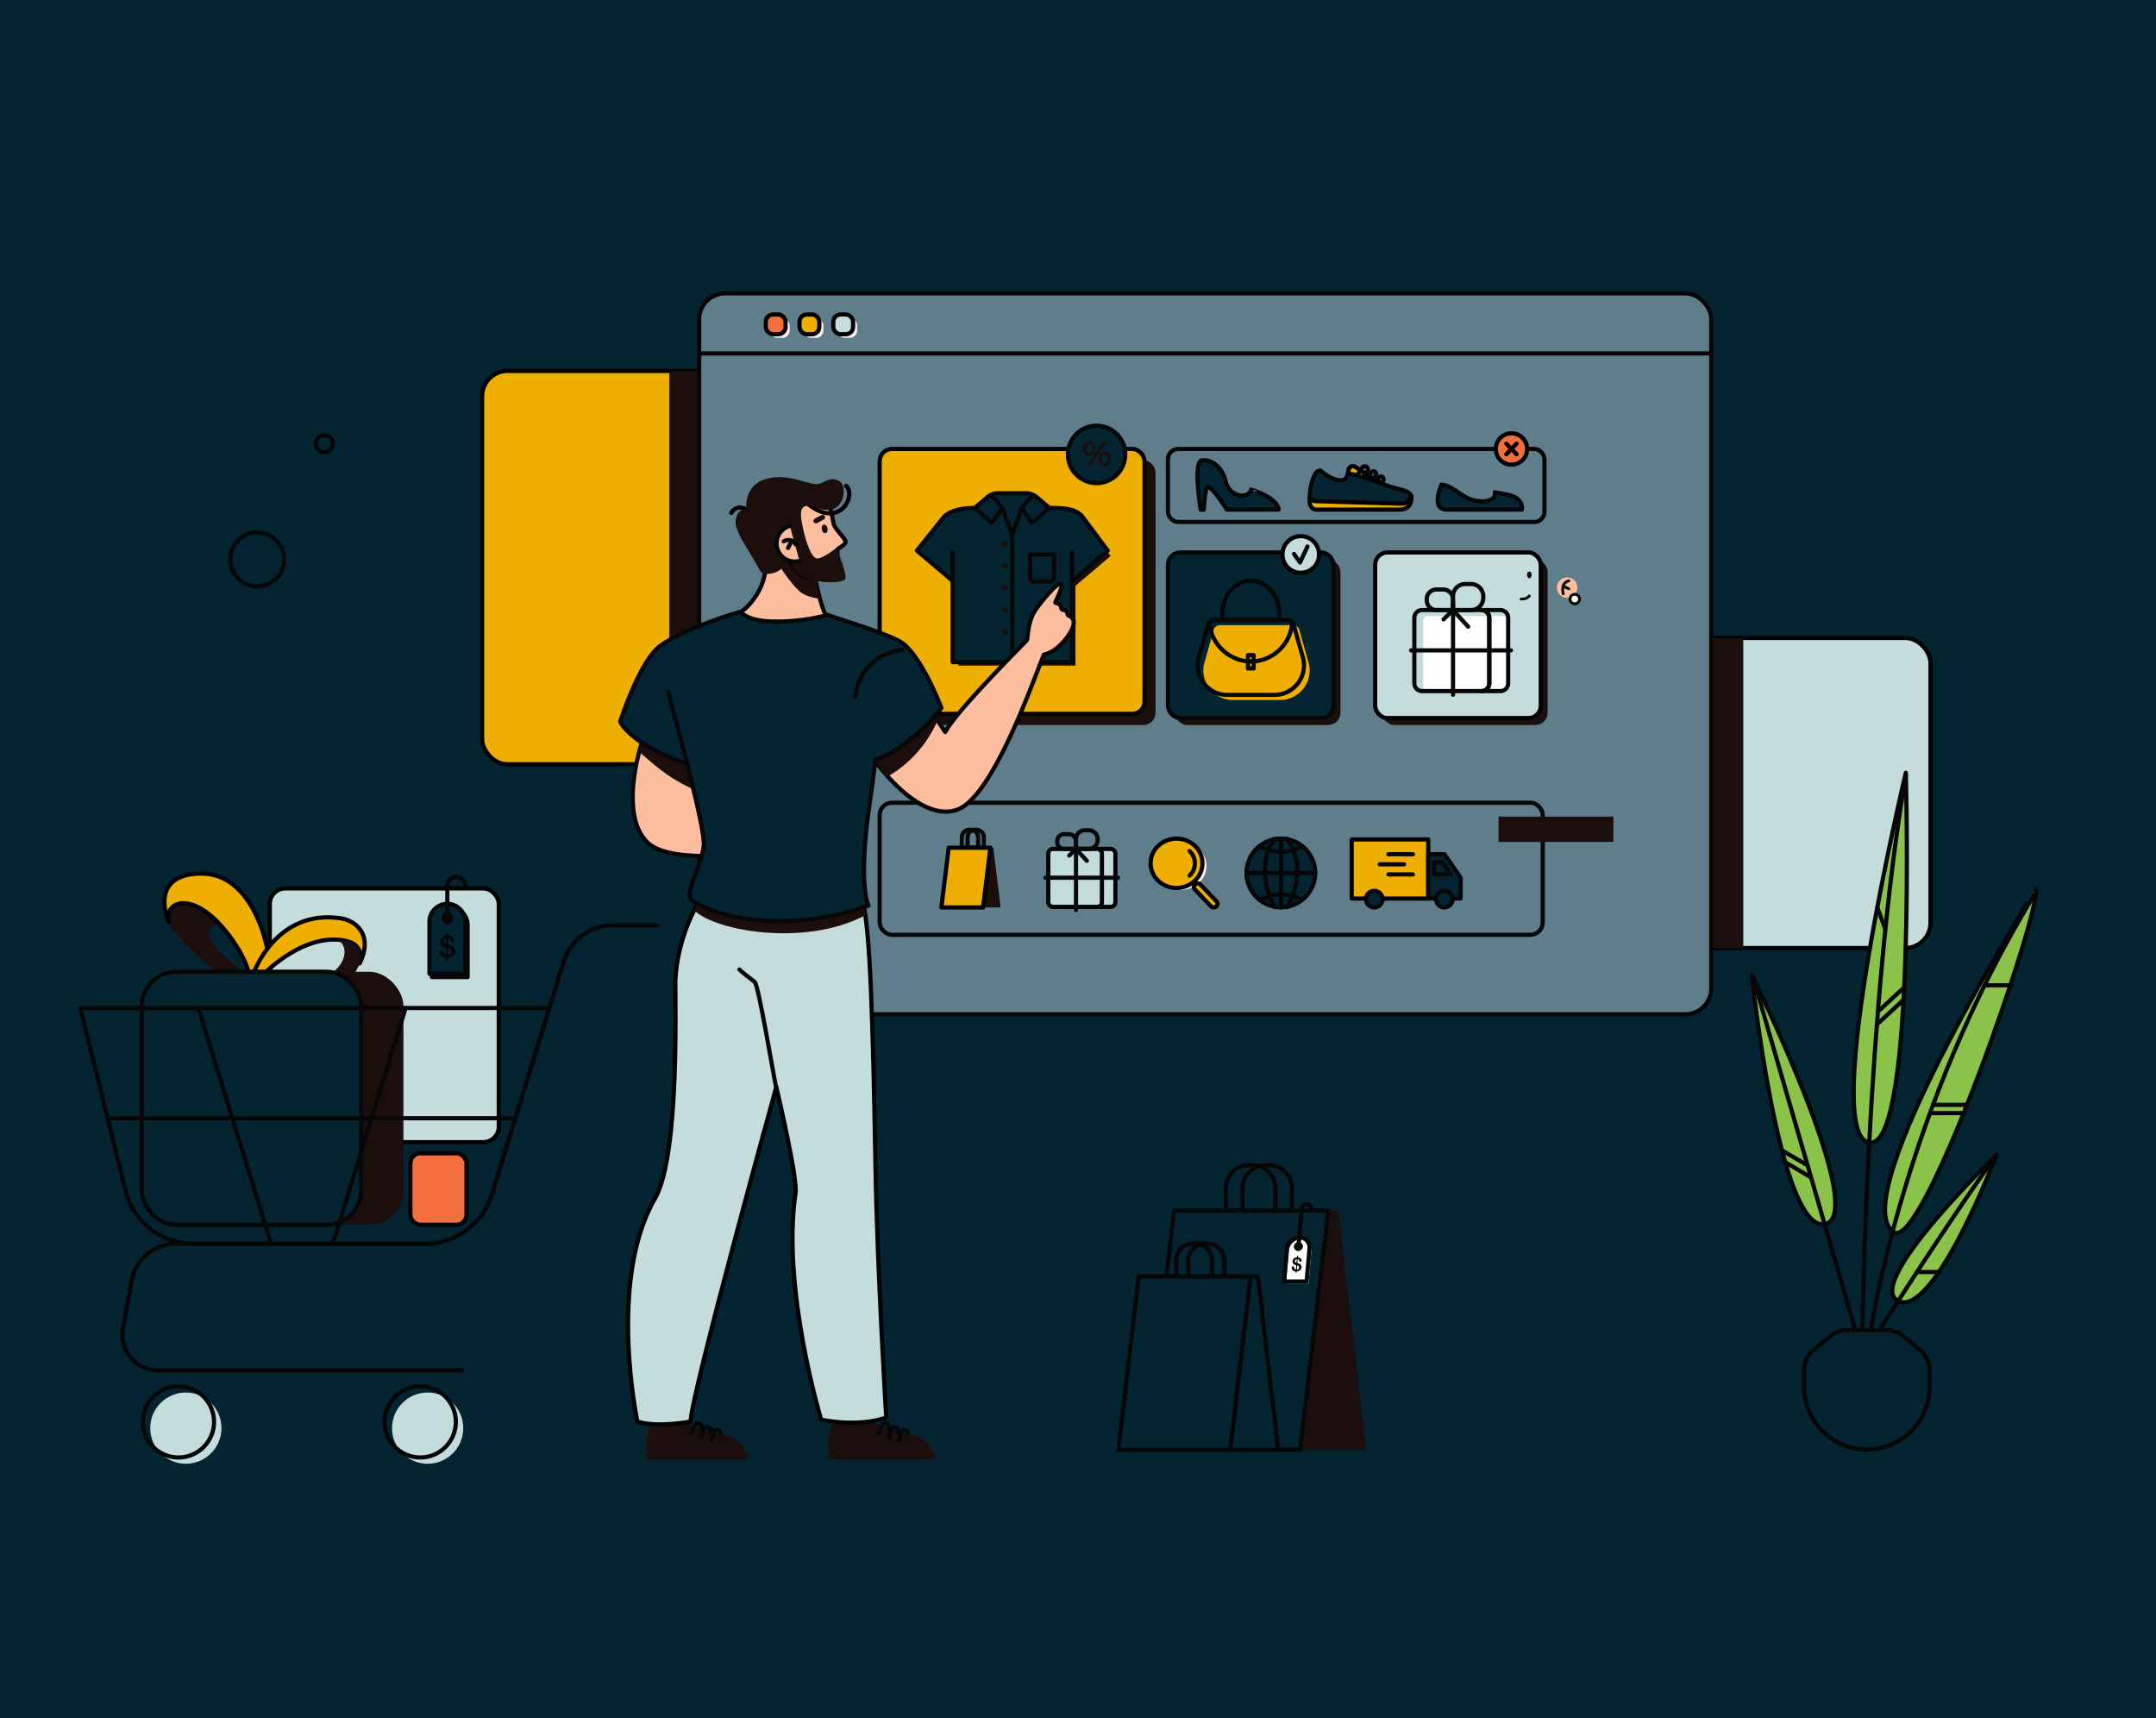 <svg xmlns="http://www.w3.org/2000/svg" viewBox="0 0 3086.88 2459.87"><defs><style>.cls-1,.cls-5{fill:#032430;}.cls-2,.cls-9{fill:#efaf00;}.cls-15,.cls-2,.cls-4,.cls-8{stroke:#000;}.cls-13,.cls-14,.cls-15,.cls-17,.cls-2,.cls-4,.cls-5,.cls-6,.cls-8{stroke-linecap:round;stroke-linejoin:round;}.cls-13,.cls-15,.cls-2,.cls-4,.cls-5,.cls-6,.cls-8{stroke-width:6px;}.cls-3{fill:#1c0e0c;}.cls-12,.cls-4{fill:#c5dcdd;}.cls-13,.cls-14,.cls-17,.cls-5,.cls-6{stroke:#070707;}.cls-14,.cls-15,.cls-6{fill:none;}.cls-7{fill:#ffeff0;}.cls-8{fill:#f46f40;}.cls-10{fill:#fff;}.cls-11{fill:#070707;}.cls-13,.cls-16{fill:#fcbe9f;}.cls-14,.cls-17{stroke-width:4px;}.cls-17{fill:#f7f3ef;}</style></defs><g id="Layer_2" data-name="Layer 2"><rect id="BACKGROUND" class="cls-1" x="-4230.68" y="-207.41" width="9809.85" height="9381.84"/></g><g id="Layer_1" data-name="Layer 1"><g id="FIGURES"><rect class="cls-2" x="690.31" y="531.06" width="454.04" height="563.12" rx="36.27"/><rect class="cls-3" x="958.36" y="531.06" width="44.13" height="563.64"/><rect class="cls-4" x="2309.99" y="913.36" width="454.04" height="443.93" rx="36.27" transform="translate(5074.02 2270.65) rotate(-180)"/><rect class="cls-3" x="2451.86" y="913.36" width="44.13" height="444.34" transform="translate(4947.84 2271.06) rotate(-180)"/></g><g id="PLANT"><path  class="cls-5" d="M2712.07,1764.18c43.1,25.74,210.86-461.64,202.9-491.63C2915,1272.55,2635.94,1718.71,2712.07,1764.18Z" style="fill: #8bc34a;" /><path class="cls-6" d="M2678.54,1904.48s47.71-319.33,234.2-623.51" /><path class="cls-5" d="M2858.55,1653.42s-89.63,234.7-140.83,209.09C2667.46,1837.37,2858.55,1653.42,2858.55,1653.42Z" style="fill: #8bc34a;"/><path class="cls-6" d="M2690.9,1904.48s111.22-175.26,167.67-250.25" style="fill: #8bc34a;"/><path class="cls-5" d="M2728.7,1106.32s15,529.58-50.16,529.58C2602.16,1635.9,2728.7,1106.32,2728.7,1106.32Z" style="fill: #8bc34a;" /><path class="cls-6" d="M2666.46,1904.48s6.46-470.43,62.24-794.55" /><path class="cls-5" d="M2508.09,1395.82s39.16,368.06,104.35,356.73C2678.54,1741.06,2508.09,1395.82,2508.09,1395.82Z" style="fill: #8bc34a;"/><line class="cls-6" x1="2510.03" y1="1399.62" x2="2657.07" y2="1906.43" style="fill: #8bc34a;"/><path class="cls-5" d="M2672.92,2075.24h0a89.88,89.88,0,0,1-89.87-89.88v-23.74a37.49,37.49,0,0,1,13.66-28.94l23.87-19.66a37.52,37.52,0,0,1,23.83-8.54h57a37.54,37.54,0,0,1,23.83,8.54l23.87,19.66a37.49,37.49,0,0,1,13.66,28.94v23.74A89.88,89.88,0,0,1,2672.92,2075.24Z" /><line class="cls-5" x1="2688.7" y1="1448.34" x2="2726.34" y2="1413.6"/><line class="cls-5" x1="2687.85" y1="1466.12" x2="2725.49" y2="1431.37"/><line class="cls-5" x1="2687.85" y1="1299.02" x2="2699.41" y2="1330.43"/><line class="cls-5" x1="2764.12" y1="1593.62" x2="2812.29" y2="1593.62"/><line class="cls-5" x1="2767.51" y1="1581.77" x2="2815.68" y2="1581.77"/><line class="cls-5" x1="2841.37" y1="1410.62" x2="2879.87" y2="1410.62"/><line class="cls-5" x1="2551.41" y1="1647.06" x2="2588" y2="1668.38"/><line class="cls-5" x1="2554.79" y1="1663.15" x2="2592.24" y2="1685.31"/><line class="cls-5" x1="2744.65" y1="1821.11" x2="2777.71" y2="1821.11"/></g><g id="WEB_PAGE" data-name="WEB PAGE"><g id="WEB_PAGE-2" data-name="WEB PAGE"><rect class="cls-5" x="1001.07" y="420.04" width="1449.03" height="1032.06" rx="37.12" style="fill: #607d8b;"/><line class="cls-5" x1="1001.07" y1="505.93" x2="2450.1" y2="505.93"/><rect class="cls-7" x="1198.93" y="455.41" width="28.32" height="28.32" rx="10.49"/><rect class="cls-7" x="1150.62" y="455.41" width="28.32" height="28.32" rx="10.49"/><rect class="cls-7" x="1102.3" y="455.41" width="28.32" height="28.32" rx="10.49"/><rect class="cls-4" x="1193.09" y="450.22" width="28.32" height="28.32" rx="10.49"/><rect class="cls-2" x="1144.77" y="450.22" width="28.32" height="28.32" rx="10.49"/><rect class="cls-8" x="1096.46" y="450.22" width="28.32" height="28.32" rx="10.49"/></g><g id="ICONS_PAGE" data-name="ICONS PAGE"><rect class="cls-6" x="1259.47" y="1149.26" width="949.37" height="189.06" rx="17.61"/><g id="DELIVERY"><rect class="cls-2" x="1935.32" y="1201.8" width="109.58" height="84.64"/><polygon class="cls-5" points="2091.3 1286.44 2044.9 1286.44 2044.9 1222.95 2068.1 1222.95 2091.3 1256.57 2091.3 1286.44"/><polygon class="cls-5" points="2053.3 1234.71 2065.14 1234.71 2076.99 1251.86 2053.3 1251.86 2053.3 1234.71"/><circle class="cls-5" cx="1967.64" cy="1287.27" r="11.9"/><circle class="cls-5" cx="2067.94" cy="1287.27" r="11.9"/><line class="cls-5" x1="2022.9" y1="1222.95" x2="1987.95" y2="1222.95"/><line class="cls-5" x1="2010.29" y1="1237.41" x2="1975.35" y2="1237.41"/><line class="cls-5" x1="2022.9" y1="1251.86" x2="1987.95" y2="1251.86"/></g><g id="GLOBE"><circle class="cls-5" cx="1833.9" cy="1249.79" r="49.22"/><line class="cls-5" x1="1834.11" y1="1200.72" x2="1834.11" y2="1299.16"/><path class="cls-5" d="M1842.81,1201s32.81,38.07,0,97.84"/><path class="cls-6" d="M1825.4,1201s-32.81,38.07,0,97.84"/><line class="cls-6" x1="1784.89" y1="1249.94" x2="1883.32" y2="1249.94"/><path class="cls-6" d="M1803.45,1288.45s29.78-17.9,60.65,0"/><path class="cls-6" d="M1803.45,1211.66s29.78,17.9,60.65,0"/></g><g id="SEARCH"><ellipse class="cls-7" cx="1691.34" cy="1239.68" rx="36.08" ry="34.3"/><ellipse class="cls-2" cx="1684.53" cy="1235.95" rx="37.14" ry="35.3"/><path class="cls-6" d="M1703.1,1218.3a24.09,24.09,0,0,1,0,35.3"/><path class="cls-2" d="M1710.75,1273.28l23,24.19a5.59,5.59,0,0,0,7.62.37h0a5,5,0,0,0,.4-7.26l-23-24.19a5.59,5.59,0,0,0-7.62-.37h0A5,5,0,0,0,1710.75,1273.28Z"/></g><g id="PRESENT"><rect class="cls-4" x="1514" y="1215.34" width="82.98" height="82.98" rx="6.64"/><rect class="cls-4" x="1500.93" y="1215.34" width="76.76" height="82.98" rx="6.64"/><line class="cls-6" x1="1540.56" y1="1302.82" x2="1540.56" y2="1210.12"/><line class="cls-6" x1="1496.85" y1="1256.63" x2="1600.65" y2="1256.63"/><path class="cls-6" d="M1553,1188.71h6.1a12.43,12.43,0,0,1,12.43,12.43v1.76a12.43,12.43,0,0,1-12.43,12.43h-18.53a0,0,0,0,1,0,0v-14.2a12.43,12.43,0,0,1,12.43-12.43Z"/><path class="cls-6" d="M1513.67,1194.31h16.93a9.82,9.82,0,0,1,9.82,9.82v1.39a9.82,9.82,0,0,1-9.82,9.82h-7.11a9.82,9.82,0,0,1-9.82-9.82v-11.21a0,0,0,0,1,0,0Z" transform="translate(3054.09 2409.65) rotate(180)"/><polyline class="cls-6" points="1556.04 1232.33 1540.41 1215.34 1530.86 1224.9"/></g><g id="PACK"><path class="cls-6" d="M1396.22,1187.93h1.54a10.87,10.87,0,0,1,10.87,10.87v14.84a0,0,0,0,1,0,0h-23.28a0,0,0,0,1,0,0V1198.8a10.87,10.87,0,0,1,10.87-10.87Z"/><path class="cls-6" d="M1388,1187.93h1.54a10.87,10.87,0,0,1,10.87,10.87v14.84a0,0,0,0,1,0,0h-23.28a0,0,0,0,1,0,0V1198.8A10.87,10.87,0,0,1,1388,1187.93Z"/><polygon class="cls-3" points="1432.69 1299.16 1407.55 1299.16 1418.03 1213.6 1422.21 1213.6 1432.69 1299.16"/><polygon class="cls-2" points="1418.03 1213.6 1407.55 1299.16 1347.85 1299.16 1358.32 1213.6 1418.03 1213.6"/></g></g><g id="BAG_PAGE" data-name="BAG PAGE"><rect class="cls-3" x="1682.09" y="800.89" width="237.12" height="237.12" rx="17.61"/><rect class="cls-5" x="1672.23" y="790.91" width="237.12" height="237.12" rx="17.61"/><g id="BAG"><path class="cls-9" d="M1832.78,1002.2H1765.3A42.36,42.36,0,0,1,1724,950.28l13.6-48.12a9.25,9.25,0,0,1,9-7.16h104.82a9.24,9.24,0,0,1,9,7.16l13.61,48.12A42.38,42.38,0,0,1,1832.78,1002.2Z"/><path class="cls-6" d="M1824.63,994.87h-67.48a42.38,42.38,0,0,1-41.29-51.93l13.61-48.11a9.24,9.24,0,0,1,9-7.17H1843.3a9.25,9.25,0,0,1,9,7.17l13.6,48.11A42.37,42.37,0,0,1,1824.63,994.87Z"/><path class="cls-6" d="M1831.74,879.14a55.47,55.47,0,0,1-.65,8.52h-80.4a55.47,55.47,0,0,1-.65-8.52c0-26.35,18.28-47.7,40.84-47.7S1831.74,852.79,1831.74,879.14Z"/><path class="cls-6" d="M1850.05,890.58c-1.38,31.4-27.9,56.45-59.17,56.45-30.43,0-57.77-25-59.15-56.44a9.22,9.22,0,0,1,6.74-2.93h104.82A9.3,9.3,0,0,1,1850.05,890.58Z"/><rect class="cls-6" x="1786.81" y="937.82" width="8.15" height="19.19"/></g><circle class="cls-4" cx="1862.36" cy="793.82" r="26.21"/><polyline class="cls-6" points="1852.71 793.06 1861.31 805.21 1872.02 782.43"/></g><g id="SHOES_PAGE" data-name="SHOES PAGE"><rect class="cls-6" x="1672.23" y="642.76" width="539.05" height="104.52" rx="14.5"/><path class="cls-5" d="M1830.65,729.58h-74.17S1736.19,697,1729.26,697c-4,0-5.64,32.59-5.64,32.59H1719s-10.8-66.56,1.17-70.37c7.8-2.48,28.92,4.12,34.72,30.25,4.9,22,33.07,25.95,36.2,11.43C1791.09,700.89,1829.33,712.16,1830.65,729.58Z"/><path class="cls-5" d="M2020.92,713.6c-.13,1.55-2.92,8.93-2.92,8.93l-142.58-4.83v-8a72.62,72.62,0,0,1,6.93-29.86c3.71-7.73,8.84-5.8,8.84-5.8s13.94,13.63,29.58,13.63a7.85,7.85,0,0,0,6.72-3.92,18.58,18.58,0,0,0,2.13-4.64,36,36,0,0,0,1.37-6.54,5.88,5.88,0,0,1,8.51-4.49c6.14,3.16,13.59,10.22,33.55,21,1,.54,2,1.1,3.1,1.66C2000.43,703.53,2020.66,698.78,2020.92,713.6Z"/><path class="cls-2" d="M2004.89,729.58c4.13,0,9.16-1.87,11.87-4.89a17,17,0,0,0,3.71-14.47h-.11a13.43,13.43,0,0,1-12.87,10.91l-123.61-3.63a9.18,9.18,0,0,1-8.46-6.39v8.3c0,5.62,4.08,10.17,9.1,10.17Z"/><path class="cls-2" d="M1978.48,692c-30.88-10.56-46.33-15.34-48.86-12.8a36,36,0,0,0,1.37-6.54,5.88,5.88,0,0,1,8.51-4.49C1945.64,671.28,1955.91,680.66,1978.48,692Z"/><path class="cls-6" d="M1944.78,678.06l5.6-8.52a4.4,4.4,0,0,1,6.27-1.14h0a4.4,4.4,0,0,1,1.26,5.66l-.75,1.37"/><path class="cls-6" d="M1959.18,682.47l4.1-6.13a3.85,3.85,0,0,1,5.5-.87h0a3.85,3.85,0,0,1,1,5l-1.48,2.68"/><path class="cls-6" d="M1979.85,689c1.64-2.23,1.24-4.79-.4-6h0a4.06,4.06,0,0,0-5.8,1l-2.51,4.11"/><circle class="cls-8" cx="2164.04" cy="642.76" r="22.42"/><line class="cls-5" x1="2156.67" y1="650.41" x2="2171.41" y2="635.11"/><line class="cls-5" x1="2171.41" y1="650.41" x2="2156.67" y2="635.11"/><path class="cls-5" d="M2063.82,693.83s-16,35.75,7.24,35.75h107.88s4.34-17.51-23.68-22c-3.9-.63-15-2.76-15-2.76s3.46,14-21.2,12.89S2083.25,695.59,2063.82,693.83Z"/></g><g id="SHIRT_PAGE" data-name="SHIRT PAGE"><rect class="cls-3" x="1275.24" y="658.73" width="379.27" height="379.27" rx="17.61"/><rect class="cls-2" x="1259.47" y="642.76" width="379.27" height="379.27" rx="17.61"/><path class="cls-3" d="M1590.19,796l-50.35,42.65V952.92H1372.2V838.69L1321.86,796,1360.49,748c11.71-10.19,29.54-11.79,42.49-11.79H1513.8c26,0,32.59,4.89,39.34,10.21Z"/><path class="cls-5" d="M1586,788.25l-51.26,43.41V948H1364V831.66l-51.25-43.41,39.32-49c11.93-10.38,30.09-12,43.27-12h112.83c26.47,0,33.17,5,40,10.39Z"/><line class="cls-5" x1="1364.02" y1="831.66" x2="1364.02" y2="790.52"/><line class="cls-5" x1="1534.66" y1="832.05" x2="1534.66" y2="790.91"/><line class="cls-5" x1="1449.36" y1="765.17" x2="1449.36" y2="947.97"/><path class="cls-5" d="M1502.37,727.29h-38.43a1.72,1.72,0,0,0-1.64,1.16l-12.94,36.72-13.62-36.42a2.25,2.25,0,0,0-2.11-1.46h-37.88l18.41-15.67a22.76,22.76,0,0,1,14.76-5.44h40.28a22.78,22.78,0,0,1,14.77,5.44Z"/><path class="cls-5" d="M1422.08,711.73l13.11,15.56-15,21.41-24.46-21.41,19.16-16.17A5.09,5.09,0,0,1,1422.08,711.73Z"/><path class="cls-5" d="M1476.05,711.73l-13.12,15.56,15,21.41,24.46-21.41-19.16-16.17A5.09,5.09,0,0,0,1476.05,711.73Z"/><path class="cls-5" d="M1475,793.82h34a0,0,0,0,1,0,0v32.25a6.33,6.33,0,0,1-6.33,6.33h-21.34a6.33,6.33,0,0,1-6.33-6.33V793.82A0,0,0,0,1,1475,793.82Z"/><circle class="cls-3" cx="1438.92" cy="778.58" r="4.13"/><circle class="cls-3" cx="1438.92" cy="810.19" r="4.13"/><circle class="cls-3" cx="1438.92" cy="841.8" r="4.13"/><circle class="cls-3" cx="1438.92" cy="873.41" r="4.13"/><circle class="cls-3" cx="1438.92" cy="905.02" r="4.13"/><circle class="cls-5" cx="1570.02" cy="650.58" r="41.1"/><path class="cls-3" d="M1559.43,632.2c-5.27,0-8.82,4.08-8.82,10.14,0,6.45,3.24,10.31,8.66,10.31s8.74-4,8.74-10.52C1568,636,1564.73,632.2,1559.43,632.2Zm-.07,16.61c-3.62,0-4.16-4.09-4.16-6.53,0-4,1.48-6.24,4.16-6.24,3.41,0,4.12,3.34,4.12,6.15C1563.48,646.59,1562.09,648.81,1559.36,648.81Z"/><path class="cls-3" d="M1581.87,646.77c-5.18,0-8.81,4.17-8.81,10.13,0,6.36,3.32,10.31,8.66,10.31s8.74-4,8.74-10.52C1590.46,650.57,1587.17,646.77,1581.87,646.77Zm-.06,16.6c-3.62,0-4.16-4.08-4.16-6.52,0-4,1.51-6.25,4.16-6.25,3.4,0,4.11,3.35,4.11,6.15C1585.92,661,1584.42,663.37,1581.81,663.37Z"/><polygon class="cls-3" points="1584.33 632.66 1561.37 666.84 1556.79 666.84 1579.73 632.66 1584.33 632.66"/></g><g id="PRESENT_PAGE" data-name="PRESENT PAGE"><rect class="cls-3" x="1978.76" y="800.89" width="237.12" height="237.12" rx="17.61"/><rect class="cls-4" x="1968.9" y="790.91" width="237.12" height="237.12" rx="17.61"/><g id="PRESENT-2" data-name="PRESENT"><rect class="cls-10" x="2037.77" y="882.09" width="121.4" height="107.35" rx="6.64"/><path class="cls-6" d="M2159.3,884.54v93.75a11.13,11.13,0,0,1-11.14,11.14h-27a11.14,11.14,0,0,0,11.14-11.14V884.54a11.15,11.15,0,0,0-11.14-11.16h27A11.15,11.15,0,0,1,2159.3,884.54Z"/><path class="cls-6" d="M2132.33,884.54v93.75a11.14,11.14,0,0,1-11.14,11.14h-85A11.14,11.14,0,0,1,2025,978.29V884.54a11.16,11.16,0,0,1,11.15-11.16h85A11.15,11.15,0,0,1,2132.33,884.54Z"/><line class="cls-6" x1="2080.4" y1="994.64" x2="2080.4" y2="865"/><line class="cls-6" x1="2020.36" y1="931.13" x2="2163.35" y2="931.13"/><path class="cls-6" d="M2097.78,836.15h8.53a17.39,17.39,0,0,1,17.39,17.39V856a17.39,17.39,0,0,1-17.39,17.39H2080.4a0,0,0,0,1,0,0V853.53A17.39,17.39,0,0,1,2097.78,836.15Z"/><path class="cls-6" d="M2042.8,844h23.67a13.73,13.73,0,0,1,13.73,13.73v1.95a13.73,13.73,0,0,1-13.73,13.73h-9.94a13.73,13.73,0,0,1-13.73-13.73V844A0,0,0,0,1,2042.8,844Z" transform="translate(4123 1717.37) rotate(180)"/><polyline class="cls-6" points="2102.05 897.15 2080.2 873.39 2066.83 886.76"/></g></g></g><g id="ABSTRACT_ELEMENTS" data-name="ABSTRACT ELEMENTS"><circle class="cls-6" cx="368.3" cy="800.89" r="38.59"/><circle class="cls-6" cx="464.41" cy="635.11" r="12.23"/></g><g id="PACKAGES"><path class="cls-6" d="M1788.22,1668.12h4.7a33.1,33.1,0,0,1,33.1,33.1v32a0,0,0,0,1,0,0h-70.89a0,0,0,0,1,0,0v-32A33.1,33.1,0,0,1,1788.22,1668.12Z"/><path class="cls-6" d="M1812.13,1668.12h4.7a33.1,33.1,0,0,1,33.1,33.1v32a0,0,0,0,1,0,0H1779a0,0,0,0,1,0,0v-32A33.1,33.1,0,0,1,1812.13,1668.12Z"/><polygon class="cls-3" points="1956.46 2075.18 1861.51 2075.18 1901.76 1733.16 1916.21 1733.16 1956.46 2075.18"/><polygon class="cls-6" points="1901.76 1733.16 1861.51 2075.18 1640.86 2075.18 1681.12 1733.16 1901.76 1733.16"/><path class="cls-10" d="M1873.6,1837.58h-32.32l4.12-47.07a18,18,0,0,1,17.57-16.16h0a14.57,14.57,0,0,1,14.75,16.16Z"/><path class="cls-6" d="M1870.76,1834.74h-32.32l4.12-47.07a18,18,0,0,1,17.57-16.17h0a14.58,14.58,0,0,1,14.75,16.17Z"/><ellipse class="cls-6" cx="1858.98" cy="1784.66" rx="3.64" ry="3.34" transform="translate(-717.99 1780.89) rotate(-43.75)"/><path class="cls-6" d="M1859.1,1784.16l4.6-53.43a7.16,7.16,0,0,1,7.13-6.54h0a7.16,7.16,0,0,1,7.16,7.16"/><path class="cls-11" d="M1857,1817.73a4.07,4.07,0,0,0,2.19-1.09,3,3,0,0,0,.9-1.9,2.13,2.13,0,0,0-.56-1.81,5.33,5.33,0,0,0-2-1.08l-1.66-.49a15.48,15.48,0,0,1-2.91-1.11,4.52,4.52,0,0,1-1.81-1.74,4.85,4.85,0,0,1-.49-2.9,5.61,5.61,0,0,1,1.8-3.79,7.19,7.19,0,0,1,4.4-1.71h1.7a7.53,7.53,0,0,1,2.41.59,4.26,4.26,0,0,1,1.68,1.34,5.33,5.33,0,0,1,.81,1.41,3.29,3.29,0,0,1,.21,1.33,1.86,1.86,0,0,1-1.82,1.65,1.5,1.5,0,0,1-1.58-1.42,2.71,2.71,0,0,0-1.94-2.23l-1.7-.06a5.26,5.26,0,0,0-1.84.89,2.32,2.32,0,0,0-.78,1.66,1.94,1.94,0,0,0,.45,1.61,5.09,5.09,0,0,0,1.72,1l1.66.49c1.08.31,1.94.58,2.58.83a5,5,0,0,1,1.67,1.09,4.43,4.43,0,0,1,1.12,1.77,5.33,5.33,0,0,1,.26,2.25,6.34,6.34,0,0,1-1,2.86,6.46,6.46,0,0,1-2.31,2.18,8,8,0,0,1-3.4,1l-1.71,0a8.2,8.2,0,0,1-2.68-.74,6,6,0,0,1-1.84-1.4,5.19,5.19,0,0,1-1-1.75,4.41,4.41,0,0,1-.22-1.78,1.72,1.72,0,0,1,.6-1.16,1.86,1.86,0,0,1,1.3-.52,1.67,1.67,0,0,1,1,.29,1.23,1.23,0,0,1,.5.79,15.07,15.07,0,0,0,.49,1.68,2.74,2.74,0,0,0,.72,1.07,3.23,3.23,0,0,0,1.38.74Z"/><path class="cls-11" d="M1855.72,1822.37h-.07a.7.7,0,0,1-.64-.77l2-23.26a.71.71,0,0,1,.77-.64.72.72,0,0,1,.65.77l-2,23.25A.71.71,0,0,1,1855.72,1822.37Z"/><path class="cls-6" d="M1708.12,1780.39h3.41a24,24,0,0,1,24,24v23.18a0,0,0,0,1,0,0H1684.1a0,0,0,0,1,0,0V1804.4A24,24,0,0,1,1708.12,1780.39Z"/><path class="cls-6" d="M1725.47,1780.39h3.41a24,24,0,0,1,24,24v23.18a0,0,0,0,1,0,0h-51.44a0,0,0,0,1,0,0V1804.4a24,24,0,0,1,24-24Z"/><polygon class="cls-5" points="1830.19 2075.75 1761.3 2075.75 1790.51 1827.59 1800.99 1827.59 1830.19 2075.75"/><polygon class="cls-5" points="1790.51 1827.59 1761.3 2075.75 1601.2 2075.75 1630.41 1827.59 1790.51 1827.59"/></g><g id="SHOPPING_CART" data-name="SHOPPING CART"><rect class="cls-4" x="386.27" y="1271.89" width="327.86" height="363.35" rx="22.31"/><path class="cls-6" d="M662,1306.26a25.59,25.59,0,0,0-43.68,18.09v74.53h51.17v-74.53A25.51,25.51,0,0,0,662,1306.26Zm-18.09,18.85a5.52,5.52,0,1,1,5.52-5.52A5.53,5.53,0,0,1,643.94,1325.11Z"/><path class="cls-5" d="M658.56,1301.5a25.58,25.58,0,0,0-43.68,18.09v74.53h51.18v-74.53A25.48,25.48,0,0,0,658.56,1301.5Zm-18.09,18.85a5.53,5.53,0,1,1,5.52-5.53A5.53,5.53,0,0,1,640.47,1320.35Z"/><path class="cls-6" d="M640.47,1312.74v-44.45a12.79,12.79,0,0,1,12.79-12.79h0a12.79,12.79,0,0,1,12.8,12.79v1.28"/><path class="cls-11" d="M650.87,1358.19a7.85,7.85,0,0,0-2-2.8,8.74,8.74,0,0,0-2.79-1.72q-1.56-.59-4.2-1.32l-.12,0v-8.81h.12a4.81,4.81,0,0,1,3.38,3.53,2.64,2.64,0,0,0,2.7,2.25,2.58,2.58,0,0,0,1.88-.77,2.51,2.51,0,0,0,.78-1.84,5.29,5.29,0,0,0-.52-2.11,9.28,9.28,0,0,0-1.48-2.23,7.77,7.77,0,0,0-2.84-2.12,13.28,13.28,0,0,0-3.9-.94h-.12v-2.69a1.3,1.3,0,0,0-2.6,0v2.7a10.34,10.34,0,0,0-6.7,2.71,9.11,9.11,0,0,0-1.14,10.59,7.91,7.91,0,0,0,3.1,2.75,26.65,26.65,0,0,0,4.74,1.75V1367a5.8,5.8,0,0,1-2.26-1.16,5.22,5.22,0,0,1-1.29-1.69c-.28-.62-.61-1.51-1-2.67a2.25,2.25,0,0,0-.91-1.25,2.81,2.81,0,0,0-1.62-.45,2.63,2.63,0,0,0-2,.82,2.58,2.58,0,0,0-.8,1.84,7.42,7.42,0,0,0,.59,2.81,9.35,9.35,0,0,0,1.84,2.77,10.6,10.6,0,0,0,3.1,2.22,13.93,13.93,0,0,0,4.33,1.16v2a1.3,1.3,0,1,0,2.6,0v-2.08h.12a12,12,0,0,0,5.25-1.59,9,9,0,0,0,3.35-3.46,9.37,9.37,0,0,0,1.13-4.53A8.84,8.84,0,0,0,650.87,1358.19ZM636.3,1350a3.95,3.95,0,0,1,.07-5.17,7.42,7.42,0,0,1,2.76-1.4v8.13A8.27,8.27,0,0,1,636.3,1350Zm8.87,15.46a5.87,5.87,0,0,1-3.32,1.73h-.12v-9.34l.12,0a9.4,9.4,0,0,1,3.35,1.71,3.64,3.64,0,0,1,1.14,2.86A4.33,4.33,0,0,1,645.17,1365.46Z"/><path class="cls-3" d="M355.8,1394.39H311.66s-42.4-37.55-60.93-59.7a85.61,85.61,0,0,1-6.93-9.64,21,21,0,0,1,17.72-32H262C306.8,1293,355.83,1374.2,355.8,1394.39Z"/><path class="cls-1" d="M380.15,1394.39H349.09s-29.83-26.42-42.87-42a59.88,59.88,0,0,1-4.87-6.78,14.76,14.76,0,0,1,12.47-22.52h.33C345.67,1323.09,380.16,1380.19,380.15,1394.39Z"/><path class="cls-2" d="M287.82,1250.64c74.3-.78,100.14,105.39,98.53,143.75H355.8c0-20.19-49-101.35-93.8-101.35-15.89,0-25.26,14.16-20.47,27C241.53,1320,210.74,1251.45,287.82,1250.64Z"/><path class="cls-2" d="M515,1379.33c5.24-12.54-1.81-27-14.86-30.93-60.51-18.25-122.38,46-122.38,46H362.62s31.75-93.59,125.34-79.68C508.45,1317.76,535.35,1337.49,515,1379.33Z"/><path class="cls-3" d="M515,1379.54c-2.81,6.58-6.25,12.73-8.7,14.85h-34.4s8.23-2.79,16.19-14.85c9.67-14.65,5.19-32.77-8.05-34a77.59,77.59,0,0,1,20.19,2.88C513.31,1352.36,520.36,1367,515,1379.54Z"/><rect class="cls-3" x="254.05" y="1391.23" width="323.56" height="362.32" rx="49.37"/><rect class="cls-5" x="202.97" y="1391.23" width="314.16" height="362.32" rx="49.37"/><g id="SHOPPING_CART-2" data-name="SHOPPING CART"><path class="cls-6" d="M941.3,1324.79H877.19a73.23,73.23,0,0,0-70,51.61l-103,333.21a100.92,100.92,0,0,1-96.42,71.11H251.24a63.59,63.59,0,0,0-61.75,48.38l-13,69.1a51.48,51.48,0,0,0,50,63.8H661.16"/><path class="cls-6" d="M608.09,1780.72H277.39A100.92,100.92,0,0,1,181,1709.61l-66.09-266.48h671.7l-82,266.37A100.94,100.94,0,0,1,608.09,1780.72Z"/><line class="cls-6" x1="388.28" y1="1780.72" x2="283.9" y2="1443.13"/><line class="cls-6" x1="476.41" y1="1780.72" x2="580.79" y2="1443.13"/><line class="cls-6" x1="737.79" y1="1600.93" x2="155.52" y2="1600.93"/><circle class="cls-12" cx="612.28" cy="2044.65" r="50.99"/><circle class="cls-12" cx="266.09" cy="2044.65" r="50.99"/><circle class="cls-6" cx="601.69" cy="2035.68" r="50.99"/><circle class="cls-6" cx="255.49" cy="2035.68" r="50.99"/></g><rect class="cls-8" x="587.55" y="1651.15" width="80.35" height="102.39" rx="14.49"/></g><rect class="cls-3" x="2145.57" y="1169.13" width="164.42" height="36.25"/></g><g id="Layer_3" data-name="Layer 3"><g id="LEGS-2" data-name="LEGS"><g id="SHOES"><path class="cls-3" d="M1194.42,2034.09s-16.56,34.43-5.19,46.88h146.06s-.81-24.11-36-27.91c-31.57-3.41-50.8-19-50.8-19Z"/><rect class="cls-3" x="1184.99" y="2080.97" width="153.95" height="8.66" rx="1.99"/><path class="cls-6" d="M1258,2051.91l4.91-11.07a5.21,5.21,0,0,1,7.12-2.56h0a5.23,5.23,0,0,1,2.58,6.39l-.68,1.87"/><path class="cls-6" d="M1272.43,2057.06l4.75-11.35a4.56,4.56,0,0,1,6.23-2.23h0a4.56,4.56,0,0,1,2.25,5.58l-.41,1.57"/><path class="cls-6" d="M1287.06,2061.68l3.12-11.47a4.56,4.56,0,0,1,5.88-3h0c2.16.76,3.58,2.84,3.25,5.88"/></g><g id="SHOES-2" data-name="SHOES"><path class="cls-3" d="M934.33,2034.09s-16.56,34.43-5.19,46.88h137.91s-.82-24.11-36-27.91c-31.58-3.41-50.8-19-50.8-19Z"/><rect class="cls-3" x="924.9" y="2080.97" width="145.79" height="8.66" rx="1.99"/><path class="cls-6" d="M989.71,2051.91l4.91-11.07a5.23,5.23,0,0,1,7.13-2.56h0a5.22,5.22,0,0,1,2.57,6.39l-.68,1.87"/><path class="cls-6" d="M1004.19,2057.06l4.75-11.35a4.56,4.56,0,0,1,6.23-2.23h0a4.57,4.57,0,0,1,2.25,5.58l-.41,1.57"/><path class="cls-6" d="M1018.81,2061.68l3.13-11.47a4.56,4.56,0,0,1,5.88-3h0c2.16.76,3.58,2.84,3.25,5.88"/></g><path id="PANTS" class="cls-4" d="M1235.15,1290.27c11,41,14.78,178.81,18.34,381.89,2.59,147.35,15.39,357.12,15.39,357.12s-33.66,14.62-93.16,3.26c0,0-57-187.8-36.69-324.61,3.24-21.92-27.57-151.75-27.57-151.75S988.8,1999,988.8,2035.24c0,0-47.81,9.19-76.21,0,0,0-42.9-201.73,25.16-319.22C974.4,1652.75,966,1421.35,967,1402.7c3.37-65.78,35.56-115.32,35.56-115.32Z"/><path id="SHADOW-4" data-name="SHADOW" class="cls-6" d="M1111.46,1557.81c-4.06-17.86-25.21-147-30.89-151.91s-15.42-11.36-21.91-17.86"/><path id="SHADOW-5" data-name="SHADOW" class="cls-3" d="M1239,1310.29c-85.12,45.36-214.35,23.16-245.16-7.17a176.16,176.16,0,0,1,8.7-15.74l232.63,2.89A176.16,176.16,0,0,1,1239,1310.29Z"/></g><g id="LEFT_HAND" data-name="LEFT HAND"><path id="HAND" class="cls-13" d="M1007.66,1212.5a104,104,0,0,1-2.85,13c-33.57-.54-63.25-5.45-77.5-19.13-41.46-39.8-10.3-137.11-8.35-143,14.51,9.65,35.38,20.43,65.12,30.41C997.49,1147.84,1009.75,1198.11,1007.66,1212.5Z"/><path id="SHADOW-6" data-name="SHADOW" class="cls-3" d="M919,1063.35c14.51,9.65,35.38,20.43,65.12,30.41,3.09,12.47,6.12,24.72,8.93,36.39-40-17.87-60.28-39.18-77.78-53.75Z"/></g><g id="RIGHT_HAND" data-name="RIGHT HAND"><path class="cls-13" d="M1535,884.72c-2-2.61-5.38-3.14-6.06-4.22s-.45-3.8-2.45-5.55-4.93-1.48-6.18-2.5-.4-4-2.78-6.55-5.78-2.23-6.54-3,12.51-23.88,7.46-26.87-30.9,29.78-36,37.46c-10.5,15.83-10.6,35.7-12,42.82a1.87,1.87,0,0,0-.3.26c-4.05,4.87-99.84,99.83-116.88,131.49l-15.17-23L1251,1086.75s63.31,92,119.3,72.53c53-18.43,113.27-197.51,124.39-222.16,18.28-3.61,33.57-23.92,38.55-33.18C1539.71,892,1537,887.32,1535,884.72Z"/><path id="SHADOW-7" data-name="SHADOW" class="cls-3" d="M1342.33,1031.53a172,172,0,0,1-71.19,80.19,270.29,270.29,0,0,1-20.12-25l87.07-61.64Z"/></g><path id="T-SHIRT" class="cls-5" d="M984.08,1093.76c13.41,54.08,25.67,104.35,23.58,118.74-4.38,30.19-28.64,67.38-17.27,76,31.87,24.31,134.74,49.56,253.05,8,0,0-15.15-28.56,1.23-142.63,2.42-16.86,5.61-40.33,8.85-66.14l.07,0c53.15-18.68,94.34-74.18,94.34-74.18s-25.84-68.62-54.36-91.74c-18-14.6-111.25-40.76-118.87-45.2l-110.65-1.47c-7.38.62-86.42,25.67-118.91,49.6-29.57,21.78-57.29,108.7-57.29,108.7S903.12,1066.56,984.08,1093.76Z"/><g id="NECK-3" data-name="NECK"><path class="cls-13" d="M1060.74,875.82c8.83-4.11,39.66-35.82,34.8-74.11l68.57,7.8s6.85,47.58,18.21,71.6a287.2,287.2,0,0,1-73.64,8.73C1067.77,889.32,1060.74,875.82,1060.74,875.82Z"/><path class="cls-3" d="M1173.69,857.22c-6.89-.8-21.58-3.81-29.37-11-12.69-11.7-30.5-37.56-30.67-42.29l50.46,5.58S1168.35,833.37,1173.69,857.22Z"/></g><path id="FACE" class="cls-13" d="M1130.21,804.29s10.79,19.23,21.85,22,36.41.61,44.12-4c4.76-2.84,3.32-26.43,2.41-35-.18-1.65,12.84-7.16,12-12.19-.89-5.34-15.65-18-16.95-25.09-3.82-20.81-9-40.46-10.7-41.19-2.76-1.21-46.17,1.55-51.3,13.4s1.33,48.54,1.33,48.54-14-8.19-18.2,2.75C1108.55,789.54,1130.21,804.29,1130.21,804.29Z"/><g id="HAIR-2" data-name="HAIR"><path class="cls-15" d="M1211.36,695.57c15.08,12.18-7.59,62.52-53.56,26.78"/><path class="cls-15" d="M1047,734.44c8.86-15.81,26.28-2.59,26.28-2.59"/><path class="cls-3" d="M1197.39,784.53s-17,13.83-26.59,15-17.55-27.65-20.51-40.39c-6.64-29.58-5.86-41.4,21.63-31.31,36.26,13.31,43.52-31.54,29.53-39.09-8.91-4.8-13.23-3.31-25.79,3-14,7.08-43.65-16.36-78.91-6-33.11,9.72-28.06,43.14-28.06,43.14s-13.06-2.37-15.43,16.72c-1.87,15.1,19.08,41.85,35.23,71.77,4.53,8.39,26.49,3.38,31.9-5.08,0,0,7.24-12.35-1.82-27.34-7.43-12.28,5.36-22.19,18.1-11.48-1.87,8.59-5.92,31.79,1.75,43.76,11.47,17.9,70.59,20.57,72.06,10.62S1197.39,784.53,1197.39,784.53Z"/></g><circle class="cls-16" cx="2243.79" cy="841.22" r="14.65"/><path class="cls-14" d="M2238.22,850.16s-1.69-5.77-.13-11a10.71,10.71,0,0,1,8.17-7.6"/><line class="cls-14" x1="2246.26" y1="842.97" x2="2238.09" y2="839.18"/><circle class="cls-17" cx="2254.67" cy="857.64" r="6.81"/><ellipse class="cls-3" cx="2189.69" cy="823.06" rx="3.33" ry="4.88"/><path class="cls-14" d="M2177.94,857.64s7.54.67,11.75-4.43"/><path class="cls-13" d="M1144.74,803a25.94,25.94,0,0,1-13.87-50"/><path class="cls-13" d="M1122,775s10.35-6.73,18.11,5.17"/><line class="cls-13" x1="1133.63" y1="774.13" x2="1128.3" y2="784.53"/><ellipse class="cls-3" cx="1180.73" cy="757.17" rx="4.12" ry="6.21" transform="translate(-123.24 240.36) rotate(-11.05)"/><rect class="cls-3" x="1163.98" y="739.65" width="18.05" height="7.24" rx="3.62" transform="translate(-212.3 646.77) rotate(-28.38)"/><line class="cls-6" x1="956.89" y1="990.89" x2="984.08" y2="1093.76"/><path class="cls-6" d="M1291.61,930.59s-58.09,3.54-66.95,66.5"/></g></svg>
